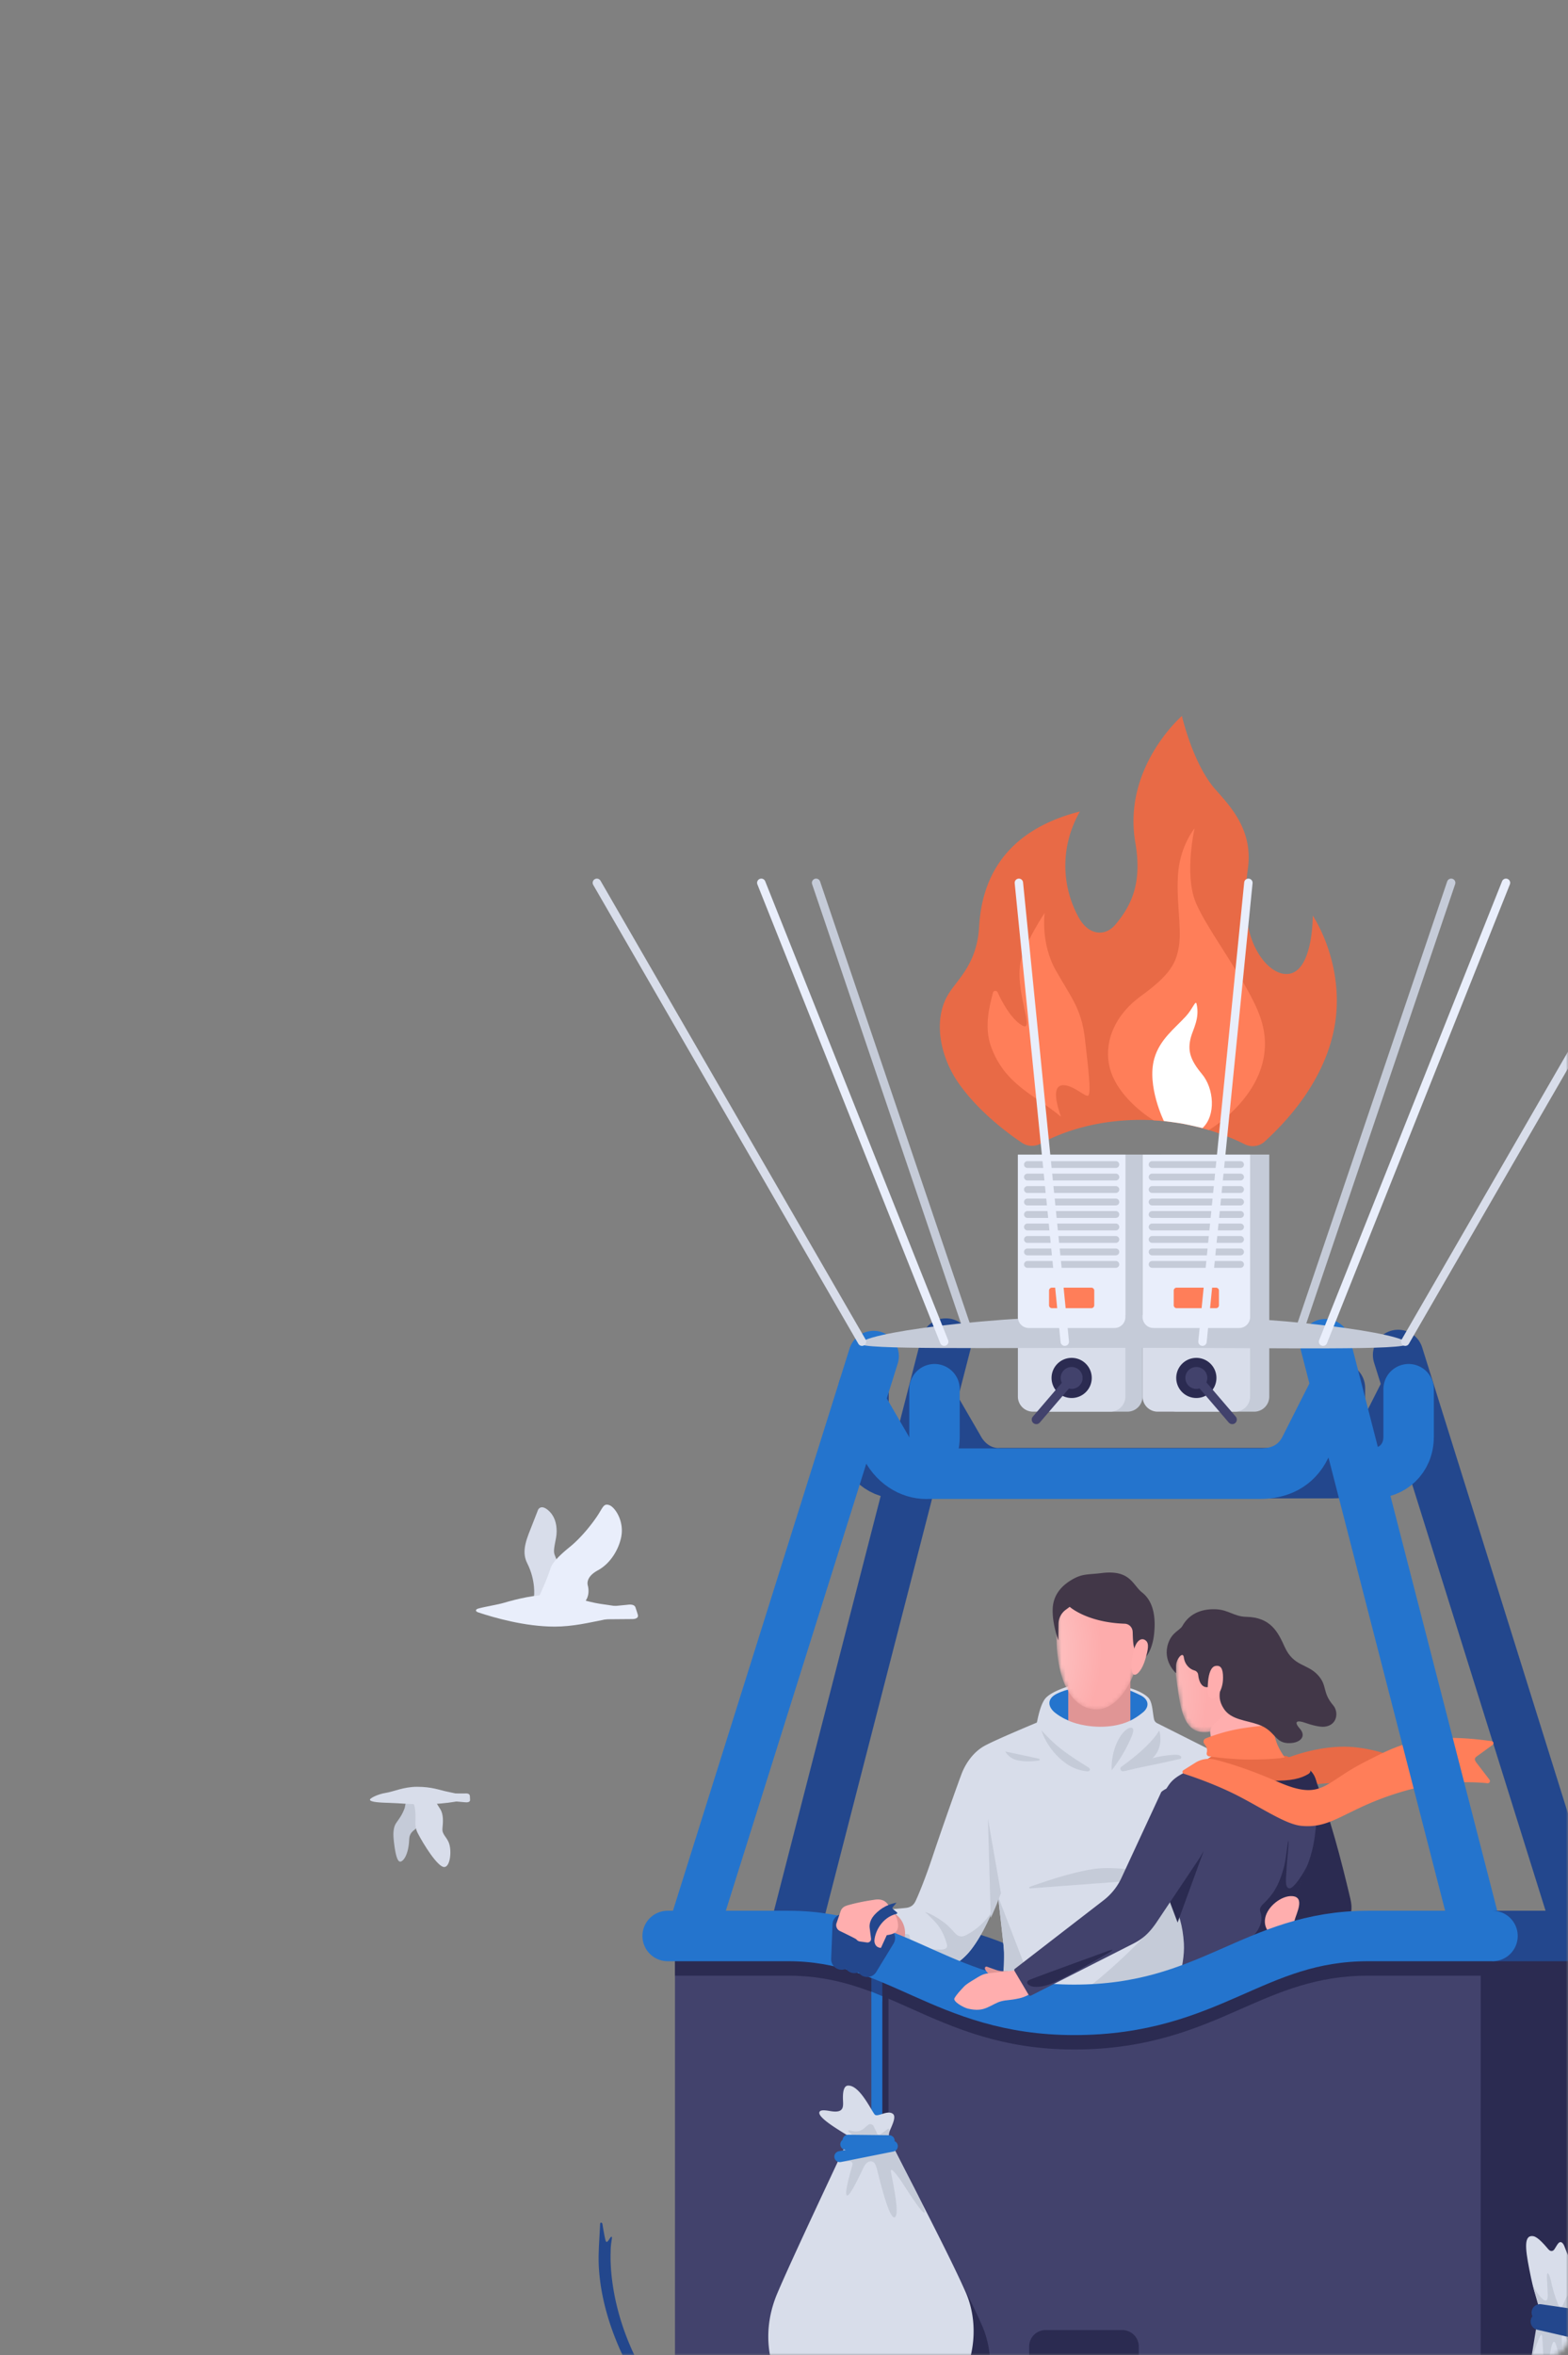 <svg xmlns="http://www.w3.org/2000/svg" xmlns:xlink="http://www.w3.org/1999/xlink" width="373" height="560" viewBox="0 0 373 560">
    <rect x="0" y="0" width="373" height="560" fill="#808080" stroke="none"/>
    <defs>
        <rect id="a" width="373" height="560" rx="4"/>
        <path id="c" d="M.328 12.117c0 10.704 3.749 17.34 9.56 17.34 5.812 0 10.524-9.164 10.524-17.204 0-8.04-8.448-11.91-14.26-11.91C.34.342.328 3.084.328 12.116"/>
        <radialGradient id="d" cx="-112.715%" cy="52.942%" r="166.337%" fx="-112.715%" fy="52.942%" gradientTransform="matrix(1 0 0 .69 0 .164)">
            <stop offset="0%" stop-color="#FFE8E8"/>
            <stop offset="100%" stop-color="#FDACAC"/>
        </radialGradient>
        <path id="f" d="M4.744.432c-5.31.49-4.23 5.503-3.447 11.012.872 6.148 2.355 9.813 6.904 9.38 4.548-.434 8.853-4.98 8.292-10.827C15.96 4.424 9.903.403 5.396.403c-.221 0-.44.01-.652.03"/>
        <radialGradient id="g" cx="-153.208%" cy="56.158%" r="202.92%" fx="-153.208%" fy="56.158%" gradientTransform="matrix(1 0 0 .777 0 .125)">
            <stop offset="0%" stop-color="#FFE8E8"/>
            <stop offset="100%" stop-color="#FDACAC"/>
        </radialGradient>
        <path id="i" d="M0 526.855h417.733V.23H0z"/>
    </defs>
    <g fill="none" fill-rule="evenodd">
        <mask id="b" fill="#fff">
            <use xlink:href="#a"/>
        </mask>
        <g mask="url(#b)">
            <path fill="#D8DDEA" d="M127.034 379.588s.49-3.738-1.632-7.925c-1.5-2.959 0-6.026 1.305-9.375l1.306-3.348s.642-1.318 2.339.111c1.522 1.284 2.066 3.07 2.066 5.078 0 2.01-.98 4.186-.49 5.525.49 1.34 1.577 3.684 1.631 5.47.055 1.785-.651 6.417-.651 6.417l-5.874-1.953z"/>
            <path fill="#E9EEFB" d="M149.875 382.928c0 .57-2.58 1.493-6.526 2.256-3.113.602-7.05 1.576-11.42 1.576-7.031 0-14.43-2.133-18.139-3.373-.782-.262-.753-.724.043-.941 1.6-.439 4.554-.904 6.022-1.34 3.045-.902 7.561-2.006 11.502-1.93 3.777.074 8.291 1.692 11.285 2.148 4.863.74 7.233.924 7.233 1.604"/>
            <path fill="#E9EEFB" d="M130.623 383.988s-4.74.253-3.48-2.175c1.522-2.935 3.045-6.523 3.861-9.024.356-1.091 1.768-2.73 4.514-4.948 2.827-2.283 5.547-5.763 6.853-7.829 1.09-1.727 1.304-2.609 2.61-2.12 1.305.49 3.592 3.794 2.773 7.666-.598 2.827-2.47 6.156-5.547 7.828-2.502 1.36-2.556 2.882-2.393 3.534.163.652.815 3.317-1.958 5.11-2.773 1.795-7.233 1.958-7.233 1.958M143.62 385.021l6.799-.055s1.613.045 1.305-1.032a34.672 34.672 0 0 0-.544-1.685s-.108-.87-1.685-.708c-1.465.152-4.46.435-4.46.435l-1.414 3.045z"/>
            <path fill="#C5CBD8" d="M96.562 428.434l-.288 1.439c-.61 1.66-1.224 2.422-1.996 3.536-.745 1.072-.772 2.607-.609 4.157.257 2.433.69 4.895 1.424 5.058.734.163 2.084-1.47 2.248-5.222.047-1.096.446-1.69 1.149-2.244a4.48 4.48 0 0 0 1.624-2.649l.853-4.32-4.405.245z"/>
            <path fill="#D8DDEA" d="M111.127 427.616c0 .245-4.23 1.386-10.605 1.386-3.59 0-5.14-.244-7.831-.325-2.039-.063-4.69-.15-4.69-.775 0-.326 1.794-1.305 3.874-1.631 1.692-.266 4.16-1.427 7.342-1.427 3.589 0 5.403.808 7.097 1.141 3.46.683 4.813 1.142 4.813 1.631"/>
            <path fill="#D8DDEA" d="M97.096 427.29s1.305.979 1.55 2.377c.533 3.047-.327 4.14.734 6.21 1.33 2.595 4.73 8.05 6.281 8.05 1.387 0 1.795-3.528 1.224-5.444-.508-1.704-1.795-2.223-1.632-3.757.163-1.533.253-3.3-.49-4.522-1.304-2.147-1.957-2.914-1.957-2.914h-5.71zM106.83 426.447l4.089-.02s.804-.056.86.619c.041.489.035 1.062.035 1.062s-.07.521-1.11.423c-.967-.09-2.941-.26-2.941-.26l-.933-1.824z"/>
            <g>
                <path fill="#23478D" d="M281.716 495.563c-17.038 0-28.548-5.15-38.702-9.69-9.061-4.056-17.62-7.884-29.317-7.884h-28.685v-20.827h28.685c30.424 0 37.27 17.573 68.02 17.573 16.114 0 26.53-4.584 36.605-9.017 9.557-4.207 33.37-8.556 33.37-8.556v20.827s-20.993 3.833-30.215 7.893c-10.312 4.537-21.997 9.681-39.76 9.681"/>
                <path fill="#D8DDEA" d="M255.476 400.591s-5.46 1.356-6.954 3.444c-1.189 1.662-1.721 5.002-1.86 5.484l-.06.078s-10.386 4.31-12.668 5.665c-2.28 1.356-3.993 3.662-5.014 6.066-.48 1.13-4.574 12.62-7.046 20.023-2.087 6.252-3.713 9.927-4.102 10.713-.389.785-.987 1.422-2.227 1.572-1.576.19-9.807.841-9.807.841l6.112 10.983s7.434 1.51 11.355 2.278c3.043.597 6.03-1.898 7.77-4.122 3.774-4.83 6.436-12.827 6.436-12.827l1.318 11.766a29.636 29.636 0 0 1-.034 6.88l-.686 5.626h43.762l.815-49.06 8.067-8.542-15.448-7.764a1.36 1.36 0 0 1-.681-.917c-.394-1.866-.347-4.134-1.432-5.19-1.576-1.533-4.631-2.291-4.631-2.291l-12.985-.706z"/>
                <path fill="#2474CD" d="M254.145 409.08s-1.59-.61-3.097-1.79c-1.761-1.379-2.119-3.336.326-4.556 1.37-.684 2.837-1.058 2.961-1.058.245 0 14.56.325 14.56.325s1.124.434 2.445 1.099c2.035 1.024 2.085 2.773.57 4.027-1.67 1.383-3.015 1.972-3.015 1.972l-14.75-.02z"/>
                <path fill="#E09595" d="M268.895 409.086s-2.631 1.522-7.277 1.482c-4.645-.041-7.5-1.482-7.5-1.482V394.42h14.777v14.666z"/>
                <path fill="#C5CBD8" d="M279.978 449.026s3.369 18.658 4.238 21.804c-16.408 5.966-29.555 4.773-29.555 4.773s6.628-4.122 16.407-13.993c4.053-4.091 8.91-12.584 8.91-12.584M238.213 474.125s.896-7.444.53-11.35c-.21-2.23-1.304-11.797-1.304-11.797l9.507 24.625-8.733-1.478zM230.553 459.711c-1.425.829-2.352 1.208-3.708-.434-.419-.492-1.413-1.518-2.065-2.007-2.998-2.245-4.726-2.657-4.726-2.657s1.413 1.248 2.608 2.603c1.033 1.173 2.037 2.913 2.602 5.178.14.556-.09 1.195-1.638 1.154a870.07 870.07 0 0 1-3.99-.117c-1.707-.053-3.066-1.38-3.243-3.074l-.001-.018a.504.504 0 0 0-.457-.447l-1.11-.046-1.426 3.946 11.164 4.069c3.545 0 8.15-5.167 11.559-13.574-1.743 2.763-3.952 4.483-5.57 5.424"/>
                <path fill="#E09595" d="M215.3 459.603c0 3.07-2.494 5.56-5.569 5.56a5.564 5.564 0 0 1-5.568-5.56c0-3.07 2.493-5.56 5.568-5.56a5.564 5.564 0 0 1 5.57 5.56"/>
            </g>
            <g transform="translate(251 377)">
                <mask id="e" fill="#fff">
                    <use xlink:href="#c"/>
                </mask>
                <path fill="url(#d)" d="M.328 12.117c0 10.704 3.749 17.34 9.56 17.34 5.812 0 10.524-9.164 10.524-17.204 0-8.04-8.448-11.91-14.26-11.91C.34.342.328 3.084.328 12.116" mask="url(#e)"/>
            </g>
            <g>
                <path fill="#423748" d="M254.466 382.059s4.102 3.709 13.069 4.01c1.054.035 1.87.858 1.91 1.957.042 1.098.042 3.01.45 4.068.752 1.955.542 3.417.868 3.309.326-.109 3.165-1.275 3.776-6.89.361-3.319.136-7.54-2.852-9.871-2.275-1.776-2.77-5.479-9.67-4.611-3.417.43-4.618.054-7.389 1.79-3.028 1.897-4.118 4.301-4.21 6.712-.135 3.594 1.345 7.5 1.345 7.5l.044-3.968a4.197 4.197 0 0 1 1.701-3.298l.958-.708z"/>
                <path fill="#FFAEAE" d="M272.456 394.505c-.658 2.271-1.868 3.917-2.703 3.675-.834-.24-.65-3.733.007-6.003.658-2.271 1.89-2.912 2.843-2.067.789.7.511 2.123-.147 4.395"/>
                <path fill="#C5CBD8" d="M245.035 449.005c-.217.016-.283-.288-.079-.361 3.175-1.15 11.675-4.074 16.898-4.422 6.519-.434 18.145 2.17 18.145 2.17l-34.964 2.613zM238.113 450.135l-3.096-17.684.665 23.596s1.047-2.332 1.359-3.118c.312-.788 1.072-2.794 1.072-2.794M247.746 411.429c3.244 3.531 5.18 5.091 11.133 8.78.739.484.34 1.053-.307.97-1.054-.134-2.956-.464-4.937-1.86-4.598-3.243-5.89-7.89-5.89-7.89M266.774 420.064c2.587-1.848 7.072-5.343 8.987-8.605 0 0 1.467 4.394-2.282 7.16-2.076 1.533-4.502 2.216-6.255 2.521-.627.11-.968-.707-.45-1.076M266.241 413.284c.67-1.182 1.966-2.61 2.914-2.475.843.12.228 1.624-.069 2.32a33.878 33.878 0 0 1-4.626 7.76s-.357-3.834 1.781-7.605"/>
                <path fill="#C5CBD8" d="M267.431 421.083c3.543-2.39 7.782-3.65 12.053-3.85 1.655-.079 1.824.842 1.158.996-2.164.499-4.178.944-6.239 1.367a450.72 450.72 0 0 0-6.972 1.487M239.146 416.45l7.993 1.71c.25.053.24.412-.013.449-1.224.176-3.24.342-5.101-.071-2.132-.474-2.88-2.089-2.88-2.089"/>
                <path fill="#23478D" d="M174.606 609.556c-.675 0-1.246-.52-1.299-1.201-.009-.11-.48-11.042-3.807-17.892-1.979-4.077-4.536-7.666-7.823-11.5-4.09-4.772-9.762-10.866-13.581-18.985-6.603-14.038-5.65-23.947-5.65-25.007 0-.895.223-3.997.306-6.142.02-.53.505-.434.57.04.082.59.542 3.248.73 3.835.187.586.405.342.649.044.244-.299.62-1.024.788-.922.258.155-.232 1.477-.222 3.41.004.59-.743 11.179 5.53 24.514 3.67 7.8 8.184 13.067 12.167 17.715 3.263 3.805 6.344 7.4 8.47 11.78 3.544 7.297 4.437 18.439 4.473 18.91a1.302 1.302 0 0 1-1.301 1.401"/>
                <path stroke="#23478D" stroke-linecap="round" stroke-width="12" d="M221.544 333.131l6.355 10.957c2.337 4.448 6.479 6.463 10.271 6.184h78.725c4.455 0 8.52-1.736 10.733-6.291l6.913-13.67M375.612 459.627l-43.026-137.453M188.949 459.627l36.072-140.165"/>
                <path stroke="#2474CD" stroke-linecap="round" stroke-width="12" d="M326.61 350.272c4.455 0 8.475-3.254 8.475-8.679v-11.282"/>
                <path stroke="#23478D" stroke-linecap="round" stroke-width="12" d="M322.377 348.8c-2.238-1.496-3.745-4.092-3.642-7.497l.012-11.28"/>
                <path stroke="#2474CD" stroke-linecap="round" stroke-width="12" d="M218.541 348.91c2.227-1.439 3.763-3.963 3.763-7.316V330.31"/>
                <path fill="#2B2B51" d="M298.578 456.86c.754.346 1.025 1.934-.876 3.886 3.694-1.41 3.98-8.024 3.918-9.2-.767.85-3.51 3.321-6.343 5.213-.226.152-.08.399.182.325 1.07-.299 2.365-.569 3.119-.223M311.019 430.282c-.218.542-1.467 8.245-.924 9.546.338.81 1.694 1.004 2.386.949.265-.02.346-.363.122-.507-.505-.324-1.117-.847-1.204-1.527-.272-2.115-.38-8.461-.38-8.461M297.98 443.517c-1.25.38-1.148-.027-.875-.233 1.395-1.048 3.141-2.632 3.429-4.16.561-2.99 1.304-9.114 1.304-9.114s1.086 8.083.652 10.252c-.295 1.47-2.452 2.63-4.51 3.255"/>
                <path fill="#E86A46" d="M306.036 418.063s6.9-2.912 14.294-2.741c4.176.096 8.22 1.292 9.778 1.818.421.142.49.704.119.944l-3.543 2.331a.738.738 0 0 0-.285.894l1.74 4.503a.51.51 0 0 1-.678.655c-1.798-.774-6.256-2.42-10.399-2.47-4.297-.053-8.846 1.23-8.846 1.23l-2.18-7.164z"/>
                <path fill="#2B2B51" d="M313.029 423.284c3.476 9.33 5.812 18.09 8.203 28.206 1.145 4.845-1.49 7.142-5.65 6.727-5.704-.569-9.615-2.224-9.615-2.224l7.062-32.709z"/>
                <path fill="#42426C" d="M277.174 425.78c-1.304 2.17-1.88 9.657-.598 18.876.815 5.858 4.563 8.788 5.052 17.466.315 5.585-2.607 13.127-2.607 13.127h29.01s-1.527-10.88-1.63-14.808c-.103-3.928 1.803-9.645 2.445-11.392 1.564-4.26 2.773-6.363 3.585-10.414.978-4.882 1.134-12.729.815-14.483-.217-1.193-.652-2.604-2.174-3.689 0 0-22-2.17-27-.054-4.997 2.116-5.595 3.2-6.898 5.37"/>
                <path fill="#2B2B51" d="M313.335 429.955c.107-2.675.066-4.954-.09-5.803-.216-1.194-.65-2.604-2.173-3.689 0 0-13.274-1.308-21.543-.9 6.168 5.41 15.342 11.439 23.806 10.392"/>
                <path fill="#E86A46" d="M289.669 416.666l-4.02 2.604s8.14 3.92 16.84 4.122c4.673.11 7.063-.542 8.802-1.627.578-.361.593-1.04.046-1.439-1.894-1.381-5.37-2.792-5.37-2.792l-16.298-.868z"/>
                <path fill="#FF7E59" d="M284.325 419.138a6.043 6.043 0 0 1 4.628-.77c2.432.59 7.482 2.004 15.167 5.35 10.438 4.545 10.745.182 20.534-4.774 7.536-3.815 13.412-7.32 30.19-4.95a.498.498 0 0 1 .22.895l-3.611 2.616c-.515.372-.94.68-.236 1.601l3.1 4.052a.522.522 0 0 1-.468.838c-2.908-.304-10.638-.742-19.525 1.783-14.124 4.014-17.057 9.113-24.772 8.354-3.622-.357-9.012-4.008-14.885-7.052-5.194-2.691-10.843-4.625-13.054-5.339a.467.467 0 0 1-.104-.84l2.816-1.764z"/>
                <path fill="#2B2B51" d="M299.828 454.637c-.38-1.085.409-1.654 1.072-2.333 1.651-1.688 3.273-3.526 4.612-8.694.484-1.866.89-6.819.997-5.789.11 1.03-.4 4.545-.489 7.16-.04 1.212-.517 3.884.69 4.012 1.049.111 3.602-3.767 4.662-6.29-1.058 2.558-3.896 10.144-4.048 10.415-1.086 1.953-6.03 7.052-10.376 8.3 3.667-3.093 3.28-5.639 2.88-6.781"/>
                <path fill="#2B2B51" d="M301.023 457.675s-2.77 3.091-7.008 5.695c-4.238 2.604-12.495 6.455-12.495 6.455l23.903-7.757-4.4-4.393z"/>
                <path fill="#FFAEAE" d="M307.922 456.698c-.741 2.665-.751 4.682-2.77 4.394-2.663-.38-4.703-2.348-4.184-5.045.543-2.82 3.97-5.379 6.41-5.207 3.097.217 1.087 3.905.544 5.858"/>
            </g>
            <g transform="translate(279 391)">
                <mask id="h" fill="#fff">
                    <use xlink:href="#f"/>
                </mask>
                <path fill="url(#g)" d="M4.744.432c-5.31.49-4.23 5.503-3.447 11.012.872 6.148 2.355 9.813 6.904 9.38 4.548-.434 8.853-4.98 8.292-10.827C15.96 4.424 9.903.403 5.396.403c-.221 0-.44.01-.652.03" mask="url(#h)"/>
            </g>
            <g transform="translate(88 170)">
                <path fill="#FFAEAE" d="M199.897 241.97l.531 3.686 13.375-.65-2.064-9.323s-4.563-1.301-9.875 3.246c-1.007.862-2.02 1.642-1.967 3.041"/>
                <path fill="#FF7E59" d="M198.437 244.555l.361.542c.286.428.397.95.307 1.458l-.05.282a.665.665 0 0 0 .647.78s5.136.787 9.972.75c6.845-.055 7.932-.543 7.932-.543s-1.413-1.843-2.065-3.903c-.651-2.06-.869-3.794-.869-3.794s-5.378.38-9.18 1.193c-3.803.813-6.77 2.06-6.77 2.06a.822.822 0 0 0-.285 1.175"/>
                <path fill="#423748" d="M197.025 228.194c.386 3.49 2.328 2.936 2.328 2.936l3.26-3.253c.814 2.684-1.873 4.84.542 8.456 1.739 2.602 5.216 2.656 8.258 3.74 4.12 1.468 3.749 4.553 7.497 4.39 2.463-.107 3.91-1.626 2.281-3.468-1.63-1.843-.396-1.95 1.141-1.41 1.847.65 3.694 1.084 4.726.976 3.146-.33 3.39-3.549 2.119-5.041-2.77-3.252-1.304-4.716-3.748-7.317-2.515-2.677-5.705-1.952-7.823-6.613-1.561-3.434-3.26-7.046-9.127-7.155-2.826-.051-4.237-1.625-7.061-1.788-2.986-.172-6.302.65-8.15 3.957-.59 1.059-2.471 1.477-3.367 4.12-1.45 4.273 1.874 7.113 1.874 7.113v-1.667c-.041-1.666 1.627-3.656 1.834-2.114.247 1.854 1.491 2.847 2.503 3.121.484.131.858.52.913 1.017"/>
                <path fill="#FFAEAE" d="M202.94 228.872c.01 3.16-1.652 5.049-2.638 4.968-.987-.082-1.113-1.796-.935-3.945.178-2.147.778-3.588 1.75-3.773 1.286-.245 1.817.594 1.823 2.75"/>
                <path fill="#2B2B51" d="M189.52 280.182l8.801-10.026-6.193 16.965z"/>
                <path stroke="#23478D" stroke-linecap="round" stroke-width="12" d="M125.616 180.36c-4.453-.135-8.372-3.508-8.207-8.926l.01-11.272"/>
                <path fill="#42426C" d="M271.76 426.69H91.527c-10.474 0-18.965-8.472-18.965-18.923V289.234H97.66c15.319 0 39.547 20.38 71.163 20.38 31.617 0 52.694-20.38 68.013-20.38h53.889v118.533c0 10.45-8.49 18.923-18.966 18.923"/>
                <path fill="#2B2B51" d="M290.752 289.288h-26.51l-.026 125.911H85.01c-7.45 0-12.448-5.42-12.448-12.42v5.204c0 10.451 8.492 18.924 18.966 18.924H271.76c10.475 0 18.966-8.473 18.966-18.924l.027-118.695z"/>
                <path stroke="#2474CD" stroke-linecap="round" stroke-width="12" d="M263.346 289.667l-36.07-140.057"/>
                <path stroke="#23478D" stroke-linecap="round" stroke-width="12" d="M267.04 290.318h25.206"/>
                <path stroke="#2474CD" stroke-linecap="round" stroke-width="12" d="M76.691 289.667l43.133-137.238M116.456 163.269l6.354 10.949c2.337 4.444 6.479 6.458 10.271 6.179h78.722c4.454 0 8.519-1.735 10.732-6.286l6.913-13.66"/>
                <path fill="#23478D" d="M305.467 326.904c-.082.106-.192.144-.3.11-.213-1.948-.449-2.265-.474-2.284-.069-.055-.163.06-.261.91-.206-.573-.224-.955-.269-1.113-.088-.317-.373-.753-.387-.428 0 16.342-4.302 22.417-10.238 28.97l-.304.335c-6.176 6.823-10.081 16.893-10.245 17.318a1.298 1.298 0 0 0 1.218 1.766c.523 0 1.018-.317 1.217-.835.039-.1 3.282-10.396 9.127-16.853l.303-.334c6.088-6.721 11.517-11.683 11.517-29.025.009-1.01-.568 1.032-.904 1.463"/>
                <path fill="#C5CBD8" d="M275.99 361.743s1.589 2.235 3.436 3.32c1.847 1.083 3.476 1.463 5.65 1.571 2.173.109 4.522.678 4.522 1.328l-4.414 3.66-7.17-3.362-2.024-6.517z"/>
                <path fill="#D8DDEA" d="M276.193 371.54c.938 4.544 2.12 6.666 1.93 8.536-.6 5.888-5.65 28.836-8.258 47.048-2.278 15.905 6.953 31.22 20.425 33.28 12.189 1.863 20.225-5.782 22.056-12.684 1.466-5.529 3.585-16.91-7.931-33.171-11.517-16.26-18.117-28.05-18.443-32.928-.144-2.147 1.127-7.664 3.503-12.927.467-1.034 0-1.166-1.249-1.057-.356.031-.542.09-.87.109-1.846.107-2.118-1.003-2.66-2.223-.197-.44-.354-1.003-.598-1.545-.368-.817-.964-1.372-1.684-.216-.313.5-.394.623-.64 1.03-.243.406-.855.731-1.466 0-2.389-2.862-3.337-3.268-4.196-3.09-1.785.37-1.06 4.308.081 9.837"/>
                <path fill="#C5CBD8" d="M278.64 385.117c.54-.347.12 6.748 1.239 8.751.307.558.878-6.84 1.759-7.06.79-.187 1.115 5.098 2.378 6.669.367.46-.501-4.893-.489-7.385.002-.312-.053-.714.244-.813.302-.1.585.316.775.57.465.622 1.222 2.113 1.407 1.687.06-.265-.114-1.01-.185-1.647-.081-.73.693-.61 1.263-.122-.326-1.138-1.094-3.853-1.1-4.837-.005-.678.285-2.643.489-3.577-.326 1.26-.827 1.25-.978.446-.122-.65-.04-1.87-.244-1.95-.38-.23-.734.69-.978 1.26-.33.766-.925 2.431-1.63.69-.774-1.91-1.267-3.76-1.629-5.406-.45-2.032-1.02-2.52-.979-.976.028 1.057.164 2.806.204 4.106.024.76-.047 2.125-1.14 1.179-1.223-1.057-1.997-2.56-2.336-3.076.706 2.872 1.626 4.808 1.358 6.247-.605 3.246-1.752 10.692-2.078 12.398 0 0 1.956-6.708 2.65-7.154"/>
                <path stroke="#23478D" stroke-linecap="round" stroke-linejoin="round" stroke-width="4" d="M278.34 379.86l7.387 1.083-7.618 1.044 8.162 1.884"/>
                <path fill="#E86A46" d="M224.282 47.711s.124 14.248-6.52 13.876c-3.872-.217-8.359-5.638-9.174-13.442-.372-3.568-.175-8.689.218-11.274 1.37-9.036-3.555-14.553-7.606-19.08-5.432-6.07-8.04-17.561-8.04-17.561s-14.173 12.248-11.082 30.136c1.632 9.448-.822 14.845-4.78 19.513-2.39 2.818-6.302 2.601-8.692-1.734-4.23-7.676-4.346-17.128.297-25.204-.064.016-.124.038-.188.054-11.408 2.927-22.816 10.082-23.794 27.318-.499 8.79-5.012 12.384-7.236 15.935-3.872 6.179-2.01 14.99 2.24 21.139 4.655 6.732 11.594 11.918 15.184 14.335 1.337.9 3.058.96 4.47.183 3.65-2.01 11.876-5.63 23.803-5.63 11.594 0 20.6 3.72 24.721 5.795a4.234 4.234 0 0 0 4.749-.648c10.672-9.745 16.754-20.996 17.135-32.247.424-12.53-5.705-21.464-5.705-21.464"/>
                <path fill="#FF7E59" d="M164.377 95.517c-5.91-5.04-13.448-7.48-16.708-16.911-1.594-4.61-.227-9.67.565-12.655.115-.436.872-.475 1.063-.056.985 2.17 3.085 6.206 5.707 7.832 3.668 2.277-2.14-8.698 0-15.934 1.294-4.378 5.502-10.733 5.502-10.733s-1.019 7.155 2.648 13.66c3.668 6.504 6.113 9.105 6.928 16.26.815 7.155 1.506 12.725.815 13.496-.509.57-3.293-2.264-5.705-2.44-3.362-.243-1.63 5.041-.815 7.481M186.424 96.384s-8.497-5.014-10.433-12.493c-1.37-5.294.51-12.033 7.437-17.074 6.928-5.04 8.456-7.805 9.068-12.195.611-4.39-.815-11.058-.204-17.399.611-6.341 3.871-10.244 3.871-10.244s-2.445 10.732.204 17.399c2.649 6.666 12.673 19.33 15.486 27.642 5.501 16.261-12.283 26.668-12.283 26.668s-3.25-1-6.735-1.599c-3.116-.536-6.459-.705-6.41-.705"/>
                <path fill="#FFF" d="M188.869 96.547s-4.116-8.347-2.282-14.852c1.283-4.551 4.853-7.133 7.538-10.081 1.63-1.79 2.28-3.904 2.514-2.927.815 3.414-.851 6.045-1.359 7.968-.815 3.089-.204 5.312 2.649 8.726 2.853 3.415 3.38 9.81.12 12.846 0 0-2.933-.705-4.508-1.003-1.418-.268-4.672-.677-4.672-.677"/>
                <path fill="#C5CBD8" d="M210.335 165.654h-18.372a3.597 3.597 0 0 1-3.6-3.593v-57.546h25.574v57.546a3.597 3.597 0 0 1-3.602 3.593"/>
                <path fill="#D8DDEA" d="M205.773 165.654H187.4a3.597 3.597 0 0 1-3.602-3.593v-57.546h25.576v57.546a3.597 3.597 0 0 1-3.601 3.593"/>
                <path fill="#2B2B51" d="M201.367 157.632c0 2.634-2.14 4.77-4.78 4.77a4.775 4.775 0 0 1-4.78-4.77c0-2.634 2.139-4.77 4.78-4.77 2.64 0 4.78 2.136 4.78 4.77"/>
                <path fill="#42426C" d="M199.194 157.632a2.605 2.605 0 0 1-2.608 2.602 2.605 2.605 0 0 1-2.608-2.602 2.605 2.605 0 0 1 2.608-2.602 2.605 2.605 0 0 1 2.608 2.602"/>
                <path fill="#42426C" d="M205.837 168.36a1.092 1.092 0 0 1-1.532-.12l-8.473-9.888a1.085 1.085 0 0 1 .12-1.528 1.092 1.092 0 0 1 1.532.12l8.472 9.886c.389.453.335 1.141-.12 1.53"/>
                <path fill="#C5CBD8" d="M180.186 165.654h-18.372a3.597 3.597 0 0 1-3.602-3.593v-57.546h25.576v57.546a3.597 3.597 0 0 1-3.602 3.593"/>
                <path fill="#D8DDEA" d="M176.112 165.654h-18.373a3.597 3.597 0 0 1-3.601-3.593v-57.546h25.575v57.546a3.597 3.597 0 0 1-3.601 3.593"/>
                <path fill="#2B2B51" d="M171.706 157.632c0 2.634-2.14 4.77-4.78 4.77a4.775 4.775 0 0 1-4.78-4.77c0-2.634 2.14-4.77 4.78-4.77s4.78 2.136 4.78 4.77"/>
                <path fill="#42426C" d="M169.533 157.632a2.605 2.605 0 0 1-2.607 2.602 2.605 2.605 0 0 1-2.608-2.602 2.605 2.605 0 0 1 2.608-2.602 2.605 2.605 0 0 1 2.607 2.602"/>
                <path fill="#42426C" d="M157.817 168.36a1.091 1.091 0 0 0 1.531-.12l8.473-9.888a1.085 1.085 0 1 0-1.651-1.408l-8.473 9.886a1.086 1.086 0 0 0 .12 1.53"/>
                <path fill="#C5CBD8" d="M246.832 149.502c0 1.626-29.138.975-65.08.975-35.942 0-65.079.434-65.079-.975 0-2.335 29.137-6.83 65.08-6.83 35.941 0 65.079 4.495 65.079 6.83"/>
                <path fill="#E9EEFB" d="M177.106 145.762h-20.36a2.605 2.605 0 0 1-2.608-2.602v-38.565h25.575v38.565a2.605 2.605 0 0 1-2.607 2.602"/>
                <path fill="#C5CBD8" d="M177.437 107.712h-21.023a.816.816 0 0 1-.814-.813c0-.447.366-.813.814-.813h21.023c.448 0 .815.366.815.813a.816.816 0 0 1-.815.813M177.437 110.68h-21.023a.816.816 0 0 1-.814-.813c0-.447.366-.813.814-.813h21.023c.448 0 .815.366.815.813a.816.816 0 0 1-.815.813M177.437 113.647h-21.023a.816.816 0 0 1-.814-.813c0-.447.366-.813.814-.813h21.023c.448 0 .815.366.815.813a.816.816 0 0 1-.815.813M177.437 116.615h-21.023a.816.816 0 0 1-.814-.813c0-.447.366-.813.814-.813h21.023c.448 0 .815.366.815.813a.816.816 0 0 1-.815.813M177.437 119.583h-21.023a.816.816 0 0 1-.814-.814c0-.447.366-.813.814-.813h21.023c.448 0 .815.366.815.813a.816.816 0 0 1-.815.814M177.437 122.55h-21.023a.816.816 0 0 1-.814-.813c0-.447.366-.813.814-.813h21.023c.448 0 .815.366.815.813a.816.816 0 0 1-.815.813M177.437 125.518h-21.023a.816.816 0 0 1-.814-.813c0-.448.366-.814.814-.814h21.023c.448 0 .815.366.815.814a.816.816 0 0 1-.815.813M177.437 128.485h-21.023a.816.816 0 0 1-.814-.813c0-.447.366-.813.814-.813h21.023c.448 0 .815.366.815.813a.816.816 0 0 1-.815.813M177.437 131.453h-21.023a.816.816 0 0 1-.814-.813c0-.448.366-.814.814-.814h21.023c.448 0 .815.366.815.814a.816.816 0 0 1-.815.813"/>
                <path fill="#E9EEFB" d="M206.766 145.762h-20.36a2.605 2.605 0 0 1-2.607-2.602v-38.565h25.575v38.565a2.605 2.605 0 0 1-2.608 2.602"/>
                <path fill="#FF7E59" d="M201.272 141.046H191.9a.693.693 0 0 1-.692-.69v-3.497c0-.38.312-.691.692-.691h9.372c.38 0 .692.31.692.69v3.498c0 .38-.311.69-.692.69"/>
                <path fill="#C5CBD8" d="M207.098 107.712h-21.023a.817.817 0 0 1-.816-.813c0-.447.368-.813.816-.813h21.023c.448 0 .814.366.814.813a.816.816 0 0 1-.814.813M207.098 110.68h-21.023a.817.817 0 0 1-.816-.813c0-.447.368-.813.816-.813h21.023c.448 0 .814.366.814.813a.816.816 0 0 1-.814.813M207.098 113.647h-21.023a.817.817 0 0 1-.816-.813c0-.447.368-.813.816-.813h21.023c.448 0 .814.366.814.813a.816.816 0 0 1-.814.813M207.098 116.615h-21.023a.817.817 0 0 1-.816-.813c0-.447.368-.813.816-.813h21.023c.448 0 .814.366.814.813a.816.816 0 0 1-.814.813M207.098 119.583h-21.023a.817.817 0 0 1-.816-.814c0-.447.368-.813.816-.813h21.023c.448 0 .814.366.814.813a.816.816 0 0 1-.814.814M207.098 122.55h-21.023a.817.817 0 0 1-.816-.813c0-.447.368-.813.816-.813h21.023c.448 0 .814.366.814.813a.816.816 0 0 1-.814.813M207.098 125.518h-21.023a.817.817 0 0 1-.816-.813c0-.448.368-.814.816-.814h21.023c.448 0 .814.366.814.814a.816.816 0 0 1-.814.813M207.098 128.485h-21.023a.817.817 0 0 1-.816-.813c0-.447.368-.813.816-.813h21.023c.448 0 .814.366.814.813a.816.816 0 0 1-.814.813M207.098 131.453h-21.023a.817.817 0 0 1-.816-.813c0-.448.368-.814.816-.814h21.023c.448 0 .814.366.814.814a.816.816 0 0 1-.814.813"/>
                <path stroke="#D8DDEA" stroke-linecap="round" stroke-width="2" d="M53.984 39.906l63.07 109.108"/>
                <path stroke="#E9EEFB" stroke-linecap="round" stroke-width="2" d="M93.097 39.906l43.513 109.108"/>
                <path fill="#FF7E59" d="M171.612 141.046h-9.372a.693.693 0 0 1-.692-.69v-3.497c0-.38.311-.691.692-.691h9.372c.38 0 .692.31.692.69v3.498c0 .38-.312.69-.692.69"/>
                <path stroke="#E9EEFB" stroke-linecap="round" stroke-width="2" d="M154.373 39.906l10.92 109.108M208.968 39.906L198.05 149.014"/>
                <path stroke="#C5CBD8" stroke-linecap="round" stroke-width="2" d="M106.134 39.906l36.995 109.108"/>
                <path stroke="#D8DDEA" stroke-linecap="round" stroke-width="2" d="M309.358 39.906l-63.07 109.108"/>
                <path stroke="#E9EEFB" stroke-linecap="round" stroke-width="2" d="M270.245 39.906l-43.513 109.108"/>
                <path stroke="#C5CBD8" stroke-linecap="round" stroke-width="2" d="M257.208 39.906l-36.995 109.108"/>
                <path fill="#2B2B51" d="M167.52 317.31c-17.038 0-28.546-5.145-38.7-9.684-9.06-4.052-17.617-7.877-29.314-7.877H72.563v-7.805h26.943c13.369 0 23.101 4.351 32.513 8.559 9.9 4.426 20.136 9.002 35.5 9.002 16.113 0 26.529-4.58 36.602-9.011 9.557-4.203 19.44-8.55 33.368-8.55h29.551v7.805H237.49c-12.282 0-20.992 3.83-30.213 7.887-10.31 4.535-21.996 9.674-39.757 9.674"/>
                <mask id="j" fill="#fff">
                    <use xlink:href="#i"/>
                </mask>
                <path fill="#2B2B51" d="M120.747 336.01h2.608V294.6h-2.608z" mask="url(#j)"/>
                <path fill="#23478D" d="M119.28 305.929h2.608v-11.491h-2.608z" mask="url(#j)"/>
                <path fill="#2474CD" d="M120.584 339.75c-.72 0-1.304-.582-1.304-1.301v-34.906l2.608 1.084v33.822c0 .719-.583 1.3-1.304 1.3" mask="url(#j)"/>
                <path fill="#2B2B51" d="M116.377 345.022c-2.273 5.001-13.958 29.596-17.59 38.201-7.483 17.734 4.766 35.553 23.15 35.553 19.972 0 30.29-20.907 23.604-36.006-4.313-9.737-15.882-31.696-18.725-37.477-.38-.774-10.245-.698-10.44-.27" mask="url(#j)"/>
                <path fill="#D8DDEA" d="M113.397 337.606a.89.89 0 0 1 .343 1.127c-2.176 4.787-13.364 28.335-16.84 36.574-7.165 16.978 4.562 34.038 22.163 34.038 19.122 0 29-20.016 22.599-34.472-4.13-9.323-15.206-30.347-17.927-35.882a2.843 2.843 0 0 1-.07-2.36c.582-1.386 1.6-3.38.722-4.036-1.304-.975-3.667.922-4.319.163-.806-.938-3.544-6.951-6.315-6.87-1.181.035-1.29 1.952-1.22 3.494.072 1.644.201 3.132-3.072 2.563-1.12-.194-2.12-.312-2.457.108-.944 1.177 4.377 4.3 6.393 5.553" mask="url(#j)"/>
                <path fill="#C5CBD8" d="M128.787 348.897l-3.87-7.561s-1.725-1.445-1.725-2.345c0-.592.186-1.794.326-2.493.054-.271-.14-.462-.435-.217l-1.54 1.12c-.307.235-.787.24-.883-.051-.14-.424-.544-1.106-.796-1.723-.218-.529-.87-.736-1.332-.397-.936.685-1.153 1.214-2.293 1.484-.905.216-1.579-.101-2.173-.162-.21-.021-.376.131-.218.272l1.94 1.748-.22 3.442c-.11.396-.236.831-.368 1.29l-3.28.755 2.158-.185a.676.676 0 0 1 .712.857c-.966 3.38-1.998 7.264-1.24 7.295.657.028 2.58-3.929 3.883-6.693.373-.79 1.067-1.562 1.89-1.417.664.116.985.64 1.316 1.959.923 3.686 2.972 11.811 4.183 11.328 1.207-.481-.179-7.057-.883-10.786-.1-.527.149-.623.53-.244.95.949 1.788 2.237 2.362 3.116 1.38 2.115 4.346 6.776 5.052 6.83.795.06-3.096-7.222-3.096-7.222" mask="url(#j)"/>
                <path fill="#2474CD" d="M111.782 344.086a1.3 1.3 0 0 1-.254-2.576l1.737-.346-.12-.005a1.302 1.302 0 0 1-.707-2.358 1.302 1.302 0 0 1 1.3-1.218h.016l9.778.107a1.302 1.302 0 0 1 1.284 1.417 1.302 1.302 0 0 1-.282 2.46l-12.495 2.494a1.3 1.3 0 0 1-.257.025" mask="url(#j)"/>
                <path stroke="#2474CD" stroke-linecap="round" stroke-width="12" d="M70.824 290.318h28.683c26.184 0 36.94 17.562 68.013 17.562 32.485 0 42.59-17.562 69.968-17.562h29.552" mask="url(#j)"/>
                <path fill="#E09595" d="M149.525 300.417s-1.697-.45-2.479-1.23c-.444-.443-.744-.92-.759-1.184a.383.383 0 0 1 .466-.396s1.126.416 1.625.583c.5.166 1.156.446 1.998.498h1.498l-2.35 1.729z" mask="url(#j)"/>
                <path fill="#FFAEAE" d="M153.761 298.494s-5.938.582-6.992.748c-1.054.166-1.863.693-2.72 1.218-1.22.748-2.153 1.283-2.718 1.882-.888.942-1.776 1.883-2.276 2.77-.446.79 2.23 2.272 3.219 2.49 1.998.444 3.219.333 4.606-.276 1.368-.6 2.22-1.218 3.33-1.495 1.46-.364 1.886-.166 4.272-.692 1.419-.313 2.553-1.052 2.553-1.052l-3.274-5.593z" mask="url(#j)"/>
                <path fill="#42426C" d="M190.739 254.847c-1.582.355-2.494 1.242-2.494 1.242l-9.471 20.423a14.327 14.327 0 0 1-4.26 5.325l-21.092 16.288a.38.38 0 0 0-.096.495l3.378 5.714c.112.19.353.258.548.158l24.466-12.421c2.088-1.079 3.729-2.404 5.738-5.492l9.833-14.69c2.121-3.212 2.801-7.415 1.985-10.903-.818-3.487-4.294-7.092-8.535-6.139" mask="url(#j)"/>
                <path fill="#2B2B51" d="M157.09 300.671c1.847-.76 18.619-6.843 18.619-6.843 1.793-.569.441.262.122.447-3.515 2.032-9.18 5.312-13.363 7.209-1.735.786-3.531 1.084-4.781.867-.945-.164-2.164-1.036-.597-1.68" mask="url(#j)"/>
                <path stroke="#23478D" stroke-linecap="round" stroke-linejoin="round" stroke-width="5" d="M112.544 287.608l-.326 8.24 3.586-7.481-.543 8.292 3.585-7.642-.544 8.564 4.13-6.775" mask="url(#j)"/>
                <path fill="#2B2B51" d="M164.586 398.602h18.253c.013 0 .026.003.04.003.007-.09.014-.181.014-.273v-10.407c0-2.146-1.76-3.903-3.911-3.903h-18.253c-2.151 0-3.911 1.757-3.911 3.903v10.407c0 2.132 1.738 3.878 3.87 3.9a3.919 3.919 0 0 1 3.898-3.63" mask="url(#j)"/>
                <path fill="#FFAEAE" d="M121.657 290.183s1.666.074 2.852-.447c1.385-.61 1.166-2.101 1.019-2.886-.245-1.301-.897-1.912-.897-1.912l-2.974 5.245z" mask="url(#j)"/>
                <path fill="#FFAEAE" d="M119.987 291.402c-.08-1.205.244-2.683.244-2.683l-7.008-5.542s2.065-.786 6.9-1.49c1.765-.258 2.675.447 3.205 1.3.156.254 1.594 2.409 1.594 2.409a2.106 2.106 0 0 1-.311 2.653l-1.283 1.24-1.769 3.861c-.844-.059-1.49-.528-1.572-1.748" mask="url(#j)"/>
                <path fill="#23478D" d="M119.987 291.808h-2.608c0-3.918 2.976-8.612 7.9-9.397l-.851.982c-.259.326-.16.39-.01.517l.957.804c.127.107.073.307-.09.344-3.388.776-5.298 4.242-5.298 6.75" mask="url(#j)"/>
                <path fill="#FFAEAE" d="M119.58 285.82l1.67-2.792s-.707-1.456-3.586-.853a192.25 192.25 0 0 0-4.261.951c-.671.156-1.21.646-1.432 1.296l-1.004 2.936c-.182.7.15 1.432.796 1.758 0 0 3.693 1.778 3.907 1.978.06.054.118.114.174.172.19.198.445.322.717.36l1.697.236a.839.839 0 0 0 .949-.928l-.334-2.595c-.081-.92.19-1.652.706-2.52" mask="url(#j)"/>
            </g>
        </g>
    </g>
</svg>
